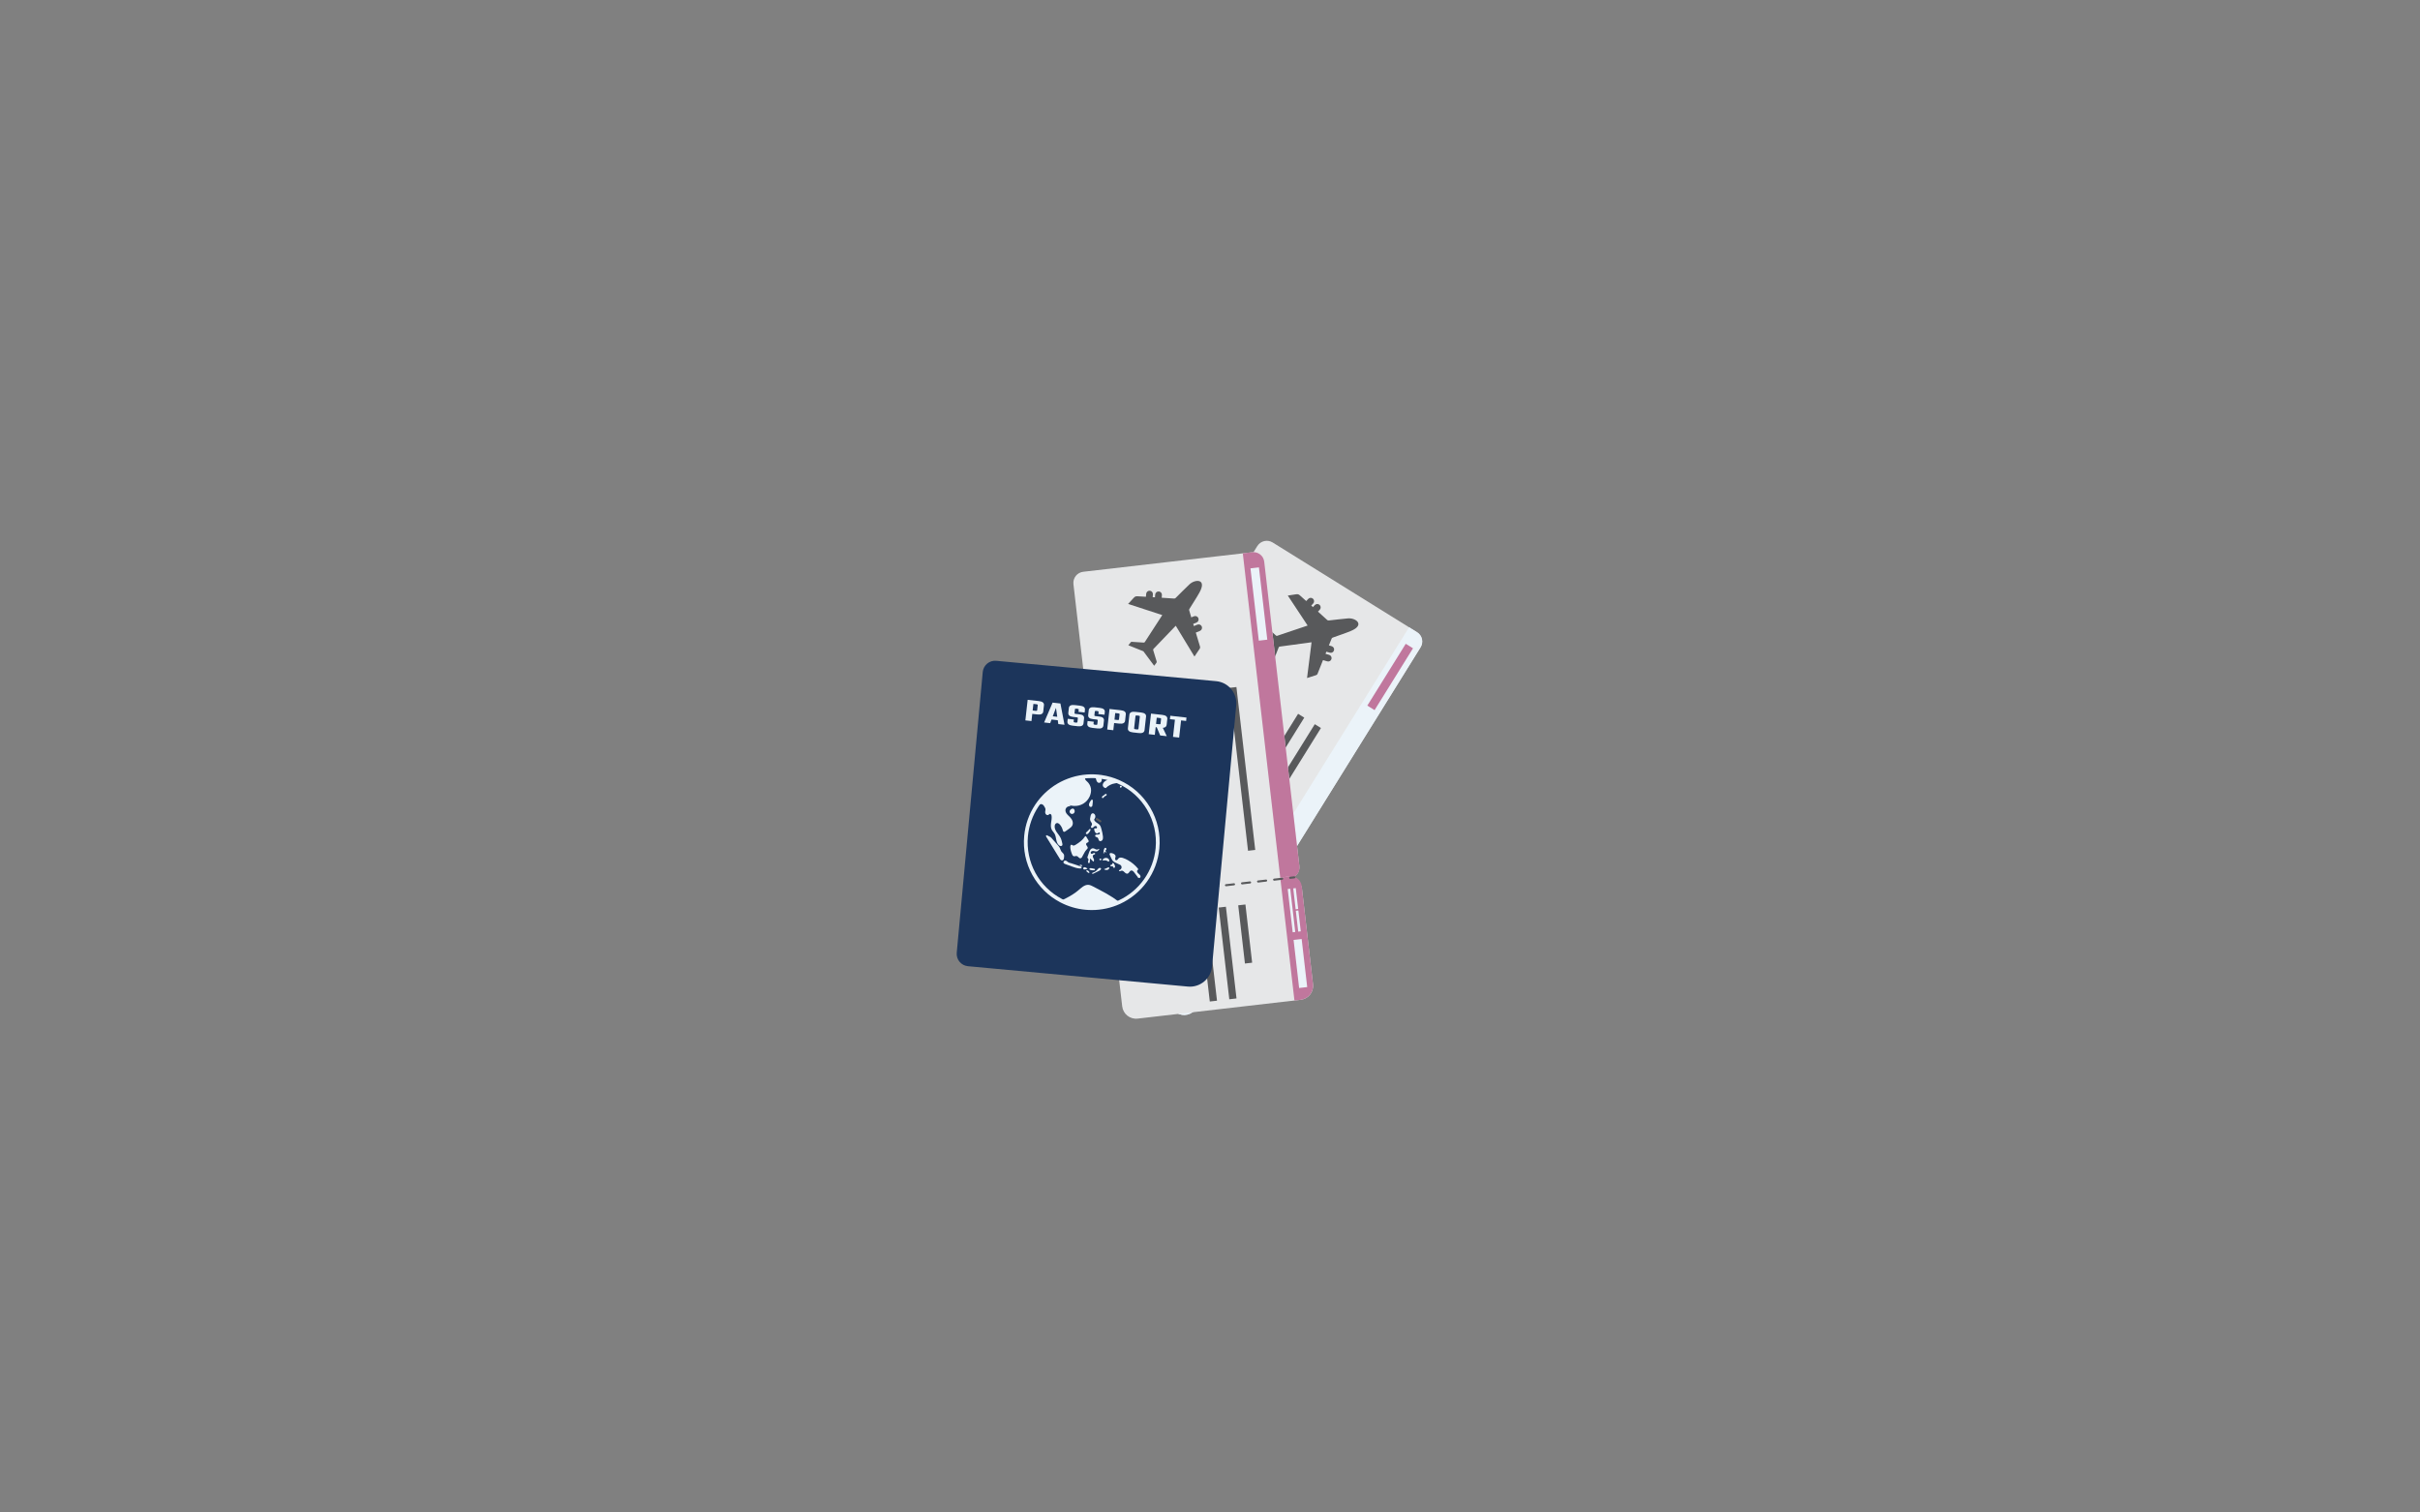 <svg xmlns="http://www.w3.org/2000/svg" xmlns:xlink="http://www.w3.org/1999/xlink" width="1280" zoomAndPan="magnify" viewBox="0 0 960 600" height="800" preserveAspectRatio="xMidYMid meet" version="1.0"><rect x="0" y="0" width="960" height="600" fill="#808080" stroke="none"/><defs><clipPath id="ef2c7b88db"><path d="M 434 214 L 564.535 214 L 564.535 363 L 434 363 Z M 434 214 " clip-rule="nonzero"/></clipPath><clipPath id="536c351056"><path d="M 490 248 L 564.535 248 L 564.535 363 L 490 363 Z M 490 248 " clip-rule="nonzero"/></clipPath><clipPath id="8adb8f84d4"><path d="M 440 347 L 521 347 L 521 404.41 L 440 404.41 Z M 440 347 " clip-rule="nonzero"/></clipPath><clipPath id="409ed7be98"><path d="M 379.285 262 L 491 262 L 491 392 L 379.285 392 Z M 379.285 262 " clip-rule="nonzero"/></clipPath></defs><g clip-path="url(#ef2c7b88db)"><path fill="#e6e7e8" d="M 493.312 361.355 L 436.109 325.793 C 434.035 324.504 433.398 321.777 434.688 319.699 L 498.766 216.621 C 500.055 214.547 502.785 213.91 504.859 215.199 L 562.062 250.762 C 564.137 252.051 564.773 254.777 563.484 256.855 L 499.406 359.93 C 498.113 362.008 495.387 362.645 493.312 361.355 " fill-opacity="1" fill-rule="nonzero"/></g><g clip-path="url(#536c351056)"><path fill="#ebf3f9" d="M 493.457 361.441 L 490.227 359.434 L 558.977 248.84 L 562.207 250.852 C 564.203 252.09 564.812 254.715 563.574 256.711 L 499.316 360.074 C 498.074 362.07 495.449 362.684 493.457 361.441 " fill-opacity="1" fill-rule="nonzero"/></g><path fill="#e6e7e8" d="M 466.84 401.824 L 411.531 367.441 C 408.934 365.828 408.137 362.41 409.75 359.812 L 429.832 327.516 C 431.445 324.918 434.859 324.121 437.457 325.734 L 492.77 360.117 C 495.367 361.734 496.164 365.148 494.547 367.746 L 474.469 400.047 C 472.852 402.645 469.438 403.441 466.84 401.824 " fill-opacity="1" fill-rule="nonzero"/><path fill="#ebf3f9" d="M 466.805 401.801 L 464.699 400.492 L 490.629 358.789 L 493.832 360.781 C 495.844 362.031 496.461 364.672 495.211 366.68 L 474.492 400.008 C 472.863 402.625 469.422 403.43 466.805 401.801 " fill-opacity="1" fill-rule="nonzero"/><path fill="#58595b" d="M 535.902 250.293 C 541.641 247.895 537.852 245.031 534.703 245.316 C 532.184 245.547 529.668 245.848 527.156 246.133 C 526.875 246.164 526.672 246.117 526.461 245.914 C 526.309 245.762 524.734 244.34 522.832 242.625 L 523.547 241.859 C 524.055 241.32 524.023 240.469 523.484 239.965 C 522.945 239.457 522.098 239.488 521.59 240.027 L 520.836 240.832 C 520.613 240.629 520.387 240.426 520.164 240.227 L 520.93 239.41 C 521.438 238.871 521.41 238.02 520.867 237.516 C 520.328 237.008 519.48 237.035 518.973 237.578 L 518.172 238.434 C 516.91 237.305 515.941 236.438 515.691 236.211 C 515.227 235.797 514.859 235.641 514.184 235.746 C 513.957 235.781 511.785 236.117 510.863 236.258 C 513.508 240.254 516.117 244.199 518.73 248.152 C 518.652 248.195 510.609 250.906 506.617 252.23 C 506.492 252.273 506.277 252.211 506.176 252.121 C 505 251.07 503.84 250.004 502.672 248.949 C 502.59 248.875 502.461 248.781 502.371 248.797 C 501.805 248.91 501.242 249.047 500.734 249.164 C 502.098 251.504 503.93 254.734 503.93 254.734 C 503.93 254.734 503.789 259.41 503.707 261.895 C 504.172 261.777 504.676 261.672 505.168 261.52 C 505.316 261.473 505.484 261.32 505.543 261.176 C 506.121 259.742 506.691 258.301 507.238 256.855 C 507.328 256.609 507.445 256.527 507.695 256.496 C 509.625 256.246 517.98 255.102 520.289 254.789 C 519.688 259.539 519.098 264.227 518.496 268.973 C 519.734 268.574 520.883 268.195 522.043 267.848 C 522.375 267.746 522.555 267.586 522.68 267.254 C 522.859 266.789 523.777 264.484 524.824 261.863 L 526.523 262.359 C 527.234 262.566 527.977 262.16 528.184 261.449 C 528.391 260.738 527.984 259.992 527.273 259.785 L 525.824 259.363 C 525.938 259.082 526.051 258.801 526.164 258.523 L 527.527 258.918 C 528.238 259.129 528.98 258.719 529.188 258.008 C 529.395 257.297 528.988 256.555 528.277 256.348 L 527.168 256.02 C 527.703 254.688 528.117 253.656 528.277 253.266 C 528.34 253.117 528.535 252.988 528.695 252.93 C 531.094 252.047 533.543 251.281 535.902 250.293 " fill-opacity="1" fill-rule="nonzero"/><path fill="#58595b" d="M 524.008 288.801 L 521.566 287.281 L 487.223 342.527 L 489.668 344.047 Z M 524.008 288.801 " fill-opacity="1" fill-rule="evenodd"/><path fill="#58595b" d="M 517.395 284.688 L 514.949 283.168 L 499.816 307.508 L 502.262 309.027 Z M 517.395 284.688 " fill-opacity="1" fill-rule="evenodd"/><path fill="#58595b" d="M 484.316 264.125 L 481.871 262.605 L 455.523 304.992 L 457.969 306.512 Z M 484.316 264.125 " fill-opacity="1" fill-rule="evenodd"/><path fill="#c0779d" d="M 560.527 257.184 L 557.652 255.395 L 542.41 279.914 L 545.285 281.703 Z M 560.527 257.184 " fill-opacity="1" fill-rule="evenodd"/><path fill="#58595b" d="M 441.938 329.594 C 441.863 329.594 441.785 329.574 441.719 329.531 L 438.996 327.84 C 438.805 327.719 438.746 327.465 438.867 327.273 C 438.984 327.078 439.238 327.02 439.434 327.141 L 442.152 328.832 C 442.348 328.953 442.406 329.207 442.285 329.398 C 442.207 329.523 442.074 329.594 441.938 329.594 M 447.379 332.977 C 447.305 332.977 447.23 332.957 447.164 332.914 L 444.441 331.223 C 444.246 331.102 444.188 330.848 444.309 330.656 C 444.43 330.461 444.684 330.402 444.875 330.523 L 447.598 332.215 C 447.789 332.336 447.852 332.59 447.73 332.781 C 447.652 332.906 447.516 332.977 447.379 332.977 M 452.824 336.359 C 452.75 336.359 452.672 336.34 452.605 336.297 L 449.883 334.605 C 449.691 334.484 449.633 334.234 449.75 334.039 C 449.871 333.848 450.125 333.785 450.32 333.906 L 453.039 335.598 C 453.234 335.719 453.293 335.973 453.172 336.164 C 453.094 336.293 452.961 336.359 452.824 336.359 M 458.266 339.742 C 458.191 339.742 458.117 339.723 458.051 339.684 L 455.328 337.988 C 455.133 337.871 455.074 337.617 455.195 337.422 C 455.316 337.23 455.57 337.172 455.762 337.289 L 458.484 338.984 C 458.676 339.102 458.734 339.355 458.617 339.551 C 458.539 339.676 458.402 339.742 458.266 339.742 M 463.711 343.129 C 463.637 343.129 463.559 343.109 463.492 343.066 L 460.77 341.375 C 460.578 341.254 460.52 341 460.637 340.809 C 460.758 340.613 461.012 340.555 461.207 340.676 L 463.926 342.367 C 464.121 342.488 464.18 342.742 464.059 342.934 C 463.98 343.059 463.848 343.129 463.711 343.129 M 469.152 346.512 C 469.078 346.512 469.004 346.492 468.934 346.449 L 466.215 344.758 C 466.02 344.637 465.961 344.383 466.082 344.191 C 466.203 343.996 466.457 343.938 466.648 344.059 L 469.371 345.75 C 469.562 345.871 469.621 346.125 469.504 346.316 C 469.426 346.441 469.289 346.512 469.152 346.512 M 474.594 349.895 C 474.52 349.895 474.445 349.875 474.379 349.832 L 471.656 348.141 C 471.465 348.02 471.406 347.766 471.523 347.574 C 471.645 347.383 471.898 347.32 472.09 347.441 L 474.812 349.133 C 475.008 349.254 475.066 349.508 474.945 349.699 C 474.867 349.828 474.734 349.895 474.594 349.895 M 480.039 353.277 C 479.965 353.277 479.891 353.258 479.82 353.219 L 477.102 351.523 C 476.906 351.406 476.848 351.152 476.969 350.957 C 477.09 350.766 477.34 350.707 477.535 350.824 L 480.258 352.52 C 480.449 352.637 480.508 352.891 480.391 353.086 C 480.312 353.211 480.176 353.277 480.039 353.277 M 485.48 356.664 C 485.406 356.664 485.332 356.645 485.266 356.602 L 482.543 354.91 C 482.352 354.789 482.293 354.535 482.41 354.344 C 482.531 354.148 482.785 354.09 482.977 354.211 L 485.699 355.902 C 485.895 356.023 485.953 356.277 485.832 356.469 C 485.754 356.594 485.621 356.664 485.48 356.664 M 490.926 360.047 C 490.852 360.047 490.777 360.027 490.707 359.984 L 487.988 358.293 C 487.793 358.172 487.734 357.918 487.855 357.727 C 487.973 357.531 488.227 357.473 488.422 357.594 L 491.145 359.285 C 491.336 359.406 491.395 359.66 491.273 359.852 C 491.195 359.977 491.062 360.047 490.926 360.047 " fill-opacity="1" fill-rule="nonzero"/><path fill="#58595b" d="M 495.047 362.609 C 494.973 362.609 494.895 362.586 494.828 362.547 L 493.43 361.676 C 493.238 361.555 493.176 361.301 493.297 361.109 C 493.418 360.918 493.672 360.855 493.863 360.977 L 495.262 361.848 C 495.457 361.965 495.516 362.219 495.395 362.414 C 495.316 362.539 495.184 362.609 495.047 362.609 " fill-opacity="1" fill-rule="nonzero"/><path fill="#c0779d" d="M 490.973 364.734 L 490.109 364.199 L 480.992 378.867 L 481.852 379.402 Z M 490.973 364.734 " fill-opacity="1" fill-rule="evenodd"/><path fill="#c0779d" d="M 492.848 365.902 L 491.984 365.363 L 487.582 372.449 L 488.445 372.984 Z M 492.848 365.902 " fill-opacity="1" fill-rule="evenodd"/><path fill="#c0779d" d="M 488.133 373.488 L 487.27 372.949 L 482.867 380.035 L 483.73 380.57 Z M 488.133 373.488 " fill-opacity="1" fill-rule="evenodd"/><path fill="#c0779d" d="M 482.113 383.172 L 479.375 381.469 L 469.242 397.766 L 471.98 399.469 Z M 482.113 383.172 " fill-opacity="1" fill-rule="evenodd"/><path fill="#58595b" d="M 473.16 358.57 L 470.715 357.051 L 458.441 376.793 L 460.887 378.312 Z M 473.16 358.57 " fill-opacity="1" fill-rule="evenodd"/><path fill="#58595b" d="M 466.543 354.457 L 464.098 352.938 L 444.766 384.039 L 447.211 385.559 Z M 466.543 354.457 " fill-opacity="1" fill-rule="evenodd"/><path fill="#58595b" d="M 459.93 350.348 L 457.484 348.824 L 438.152 379.926 L 440.598 381.445 Z M 459.93 350.348 " fill-opacity="1" fill-rule="evenodd"/><path fill="#e6e7e8" d="M 511.562 348.453 L 444.652 356.18 C 442.227 356.461 440.031 354.723 439.75 352.293 L 425.828 231.723 C 425.547 229.297 427.285 227.102 429.715 226.82 L 496.621 219.094 C 499.051 218.812 501.246 220.555 501.527 222.98 L 515.449 343.551 C 515.73 345.98 513.988 348.176 511.562 348.453 " fill-opacity="1" fill-rule="nonzero"/><path fill="#c0779d" d="M 511.73 348.434 L 507.949 348.871 L 493.012 219.512 L 496.789 219.074 C 499.125 218.805 501.238 220.477 501.508 222.812 L 515.469 343.719 C 515.738 346.055 514.066 348.164 511.73 348.434 " fill-opacity="1" fill-rule="nonzero"/><g clip-path="url(#8adb8f84d4)"><path fill="#e6e7e8" d="M 516.004 396.609 L 451.305 404.082 C 448.266 404.43 445.52 402.254 445.168 399.215 L 440.805 361.434 C 440.453 358.395 442.633 355.648 445.672 355.297 L 510.367 347.824 C 513.406 347.473 516.156 349.652 516.504 352.691 L 520.867 390.473 C 521.219 393.512 519.039 396.258 516.004 396.609 " fill-opacity="1" fill-rule="nonzero"/></g><path fill="#c0779d" d="M 515.957 396.613 L 513.496 396.898 L 507.863 348.113 L 511.613 347.68 C 513.965 347.41 516.09 349.094 516.363 351.445 L 520.863 390.43 C 521.219 393.492 519.02 396.262 515.957 396.613 " fill-opacity="1" fill-rule="nonzero"/><path fill="#58595b" d="M 475.848 234.996 C 478.848 229.547 474.098 229.664 471.812 231.844 C 469.98 233.59 468.199 235.391 466.41 237.176 C 466.207 237.375 466.02 237.469 465.73 237.438 C 465.516 237.414 463.398 237.277 460.84 237.121 L 460.926 236.074 C 460.988 235.336 460.438 234.691 459.699 234.629 C 458.961 234.57 458.312 235.121 458.254 235.855 L 458.164 236.957 C 457.863 236.938 457.562 236.918 457.262 236.898 L 457.355 235.785 C 457.414 235.047 456.863 234.398 456.125 234.34 C 455.391 234.277 454.742 234.828 454.684 235.566 L 454.586 236.738 C 452.898 236.637 451.598 236.559 451.262 236.539 C 450.641 236.504 450.254 236.605 449.793 237.109 C 449.637 237.277 448.145 238.891 447.512 239.574 C 452.066 241.062 456.562 242.531 461.07 244 C 461.035 244.082 456.422 251.207 454.121 254.727 C 454.047 254.836 453.84 254.922 453.703 254.914 C 452.133 254.824 450.559 254.711 448.988 254.609 C 448.879 254.602 448.719 254.609 448.66 254.676 C 448.285 255.117 447.93 255.574 447.605 255.98 C 450.129 256.965 453.57 258.359 453.57 258.359 C 453.57 258.359 456.367 262.105 457.852 264.105 C 458.141 263.723 458.473 263.324 458.762 262.898 C 458.848 262.77 458.883 262.547 458.84 262.398 C 458.402 260.914 457.949 259.434 457.48 257.961 C 457.402 257.711 457.441 257.574 457.613 257.395 C 458.969 256 464.805 249.906 466.418 248.227 C 468.902 252.32 471.352 256.359 473.832 260.449 C 474.555 259.367 475.219 258.355 475.91 257.359 C 476.109 257.078 476.148 256.836 476.043 256.5 C 475.891 256.027 475.176 253.648 474.367 250.949 L 476.004 250.281 C 476.691 250 477.02 249.219 476.742 248.531 C 476.461 247.848 475.68 247.516 474.992 247.797 L 473.598 248.367 C 473.508 248.074 473.422 247.785 473.336 247.496 L 474.652 246.961 C 475.34 246.68 475.668 245.898 475.387 245.215 C 475.109 244.527 474.324 244.199 473.641 244.477 L 472.566 244.914 C 472.16 243.535 471.844 242.473 471.727 242.062 C 471.68 241.914 471.754 241.691 471.844 241.543 C 473.172 239.359 474.613 237.238 475.848 234.996 " fill-opacity="1" fill-rule="nonzero"/><path fill="#58595b" d="M 490.48 272.547 L 487.621 272.875 L 495.086 337.496 L 497.945 337.168 Z M 490.48 272.547 " fill-opacity="1" fill-rule="evenodd"/><path fill="#58595b" d="M 482.742 273.441 L 479.883 273.77 L 483.172 302.242 L 486.031 301.91 Z M 482.742 273.441 " fill-opacity="1" fill-rule="evenodd"/><path fill="#58595b" d="M 467.27 275.227 L 464.41 275.559 L 469.145 316.578 L 472.004 316.25 Z M 467.27 275.227 " fill-opacity="1" fill-rule="evenodd"/><path fill="#58595b" d="M 459.527 276.121 L 456.668 276.453 L 464.133 341.074 L 466.992 340.742 Z M 459.527 276.121 " fill-opacity="1" fill-rule="evenodd"/><path fill="#58595b" d="M 451.789 277.016 L 448.93 277.344 L 456.395 341.965 L 459.254 341.637 Z M 451.789 277.016 " fill-opacity="1" fill-rule="evenodd"/><path fill="#58595b" d="M 444.055 277.91 L 441.191 278.238 L 446.918 327.816 L 449.777 327.488 Z M 444.055 277.91 " fill-opacity="1" fill-rule="evenodd"/><path fill="#ebf3f9" d="M 499.414 225.078 L 496.051 225.465 L 499.363 254.148 L 502.727 253.758 Z M 499.414 225.078 " fill-opacity="1" fill-rule="evenodd"/><path fill="#58595b" d="M 505.441 349.371 C 505.234 349.371 505.055 349.215 505.031 349.008 C 505.008 348.781 505.168 348.578 505.395 348.551 L 508.578 348.184 C 508.805 348.156 509.008 348.32 509.035 348.543 C 509.059 348.77 508.898 348.977 508.672 349 L 505.488 349.367 C 505.473 349.371 505.457 349.371 505.441 349.371 M 499.074 350.105 C 498.867 350.105 498.688 349.953 498.664 349.742 C 498.641 349.516 498.801 349.312 499.027 349.285 L 502.211 348.918 C 502.438 348.891 502.641 349.055 502.668 349.281 C 502.691 349.504 502.531 349.711 502.305 349.734 L 499.121 350.105 C 499.105 350.105 499.09 350.105 499.074 350.105 M 492.707 350.844 C 492.5 350.844 492.324 350.688 492.297 350.477 C 492.273 350.25 492.434 350.047 492.66 350.02 L 495.844 349.652 C 496.07 349.629 496.273 349.789 496.301 350.016 C 496.324 350.242 496.164 350.445 495.938 350.473 L 492.754 350.84 C 492.738 350.84 492.723 350.844 492.707 350.844 M 486.34 351.578 C 486.133 351.578 485.957 351.422 485.93 351.211 C 485.906 350.988 486.066 350.781 486.293 350.758 L 489.477 350.391 C 489.703 350.363 489.906 350.523 489.934 350.75 C 489.957 350.977 489.797 351.18 489.57 351.207 L 486.387 351.574 C 486.371 351.578 486.355 351.578 486.34 351.578 M 479.973 352.312 C 479.766 352.312 479.59 352.156 479.566 351.949 C 479.539 351.723 479.699 351.52 479.926 351.492 L 483.109 351.125 C 483.336 351.098 483.539 351.262 483.566 351.484 C 483.594 351.711 483.43 351.914 483.203 351.941 L 480.02 352.309 C 480.004 352.312 479.988 352.312 479.973 352.312 M 473.605 353.047 C 473.398 353.047 473.223 352.895 473.199 352.684 C 473.172 352.457 473.332 352.254 473.559 352.227 L 476.742 351.859 C 476.969 351.832 477.172 351.996 477.199 352.223 C 477.227 352.445 477.062 352.652 476.836 352.676 L 473.652 353.043 C 473.637 353.047 473.621 353.047 473.605 353.047 M 467.238 353.781 C 467.031 353.781 466.855 353.629 466.832 353.418 C 466.805 353.191 466.965 352.988 467.191 352.961 L 470.375 352.594 C 470.602 352.566 470.805 352.73 470.832 352.957 C 470.859 353.184 470.695 353.387 470.469 353.414 L 467.285 353.781 C 467.27 353.781 467.254 353.781 467.238 353.781 M 460.871 354.52 C 460.664 354.52 460.488 354.363 460.465 354.152 C 460.438 353.93 460.598 353.723 460.824 353.699 L 464.008 353.328 C 464.234 353.305 464.438 353.465 464.465 353.691 C 464.492 353.918 464.328 354.121 464.102 354.148 L 460.918 354.516 C 460.902 354.516 460.887 354.52 460.871 354.52 M 454.504 355.254 C 454.301 355.254 454.121 355.098 454.098 354.891 C 454.07 354.664 454.234 354.457 454.457 354.434 L 457.641 354.066 C 457.867 354.039 458.07 354.199 458.098 354.426 C 458.125 354.652 457.961 354.855 457.738 354.883 L 454.555 355.25 C 454.535 355.254 454.52 355.254 454.504 355.254 M 448.137 355.988 C 447.934 355.988 447.754 355.832 447.73 355.625 C 447.703 355.398 447.867 355.195 448.09 355.168 L 451.273 354.801 C 451.5 354.773 451.707 354.938 451.73 355.16 C 451.758 355.387 451.594 355.594 451.371 355.617 L 448.188 355.984 C 448.172 355.988 448.152 355.988 448.137 355.988 " fill-opacity="1" fill-rule="nonzero"/><path fill="#58595b" d="M 511.809 348.637 C 511.602 348.637 511.422 348.48 511.398 348.273 C 511.371 348.047 511.535 347.844 511.762 347.816 L 513.395 347.629 C 513.621 347.602 513.828 347.762 513.852 347.988 C 513.879 348.215 513.715 348.418 513.492 348.445 L 511.855 348.633 C 511.84 348.637 511.824 348.637 511.809 348.637 " fill-opacity="1" fill-rule="nonzero"/><path fill="#ebf3f9" d="M 511.832 352.559 L 510.824 352.672 L 512.805 369.832 L 513.816 369.715 Z M 511.832 352.559 " fill-opacity="1" fill-rule="evenodd"/><path fill="#ebf3f9" d="M 514.027 352.305 L 513.02 352.422 L 513.977 360.707 L 514.984 360.59 Z M 514.027 352.305 " fill-opacity="1" fill-rule="evenodd"/><path fill="#ebf3f9" d="M 515.051 361.176 L 514.043 361.293 L 515 369.578 L 516.008 369.461 Z M 515.051 361.176 " fill-opacity="1" fill-rule="evenodd"/><path fill="#ebf3f9" d="M 516.359 372.504 L 513.156 372.875 L 515.359 391.938 L 518.562 391.57 Z M 516.359 372.504 " fill-opacity="1" fill-rule="evenodd"/><path fill="#58595b" d="M 494.051 358.809 L 491.191 359.137 L 493.859 382.23 L 496.719 381.898 Z M 494.051 358.809 " fill-opacity="1" fill-rule="evenodd"/><path fill="#58595b" d="M 486.312 359.703 L 483.453 360.031 L 487.656 396.406 L 490.516 396.078 Z M 486.312 359.703 " fill-opacity="1" fill-rule="evenodd"/><path fill="#58595b" d="M 478.574 360.594 L 475.715 360.926 L 479.918 397.301 L 482.777 396.973 Z M 478.574 360.594 " fill-opacity="1" fill-rule="evenodd"/><path fill="#58595b" d="M 470.836 361.488 L 467.977 361.82 L 471.199 389.727 L 474.059 389.398 Z M 470.836 361.488 " fill-opacity="1" fill-rule="evenodd"/><g clip-path="url(#409ed7be98)"><path fill="#1c355b" d="M 471.223 391.371 L 383.984 383.293 C 381.273 383.039 379.281 380.641 379.535 377.934 L 389.848 266.59 C 390.098 263.879 392.496 261.887 395.203 262.141 L 482.441 270.219 C 487.289 270.668 490.855 274.961 490.406 279.809 L 480.809 383.41 C 480.363 388.254 476.07 391.82 471.223 391.371 " fill-opacity="1" fill-rule="nonzero"/></g><path fill="#ebf3f9" d="M 407.668 277.617 L 412.137 278.117 C 413.57 278.277 414.234 278.828 414.129 279.77 L 413.855 282.242 C 413.746 283.191 412.977 283.586 411.543 283.426 L 409.496 283.199 L 409.18 286.047 L 406.758 285.777 Z M 411.441 281.727 L 411.66 279.75 C 411.688 279.539 411.551 279.414 411.254 279.383 L 409.941 279.234 L 409.648 281.852 L 410.961 282 C 411.258 282.031 411.418 281.941 411.441 281.727 Z M 411.441 281.727 " fill-opacity="1" fill-rule="nonzero"/><path fill="#ebf3f9" d="M 419.824 287.234 L 419.613 285.719 L 417.141 285.441 L 416.602 286.875 L 414.195 286.605 L 417.562 278.723 L 420.668 279.07 L 422.281 287.512 Z M 417.633 284.148 L 419.406 284.344 L 418.902 280.793 Z M 417.633 284.148 " fill-opacity="1" fill-rule="nonzero"/><path fill="#ebf3f9" d="M 427.414 286.395 L 427.582 284.922 C 427.594 284.809 427.566 284.727 427.504 284.672 C 427.441 284.617 427.324 284.582 427.152 284.562 L 425.652 284.395 C 424.312 284.242 423.691 283.691 423.801 282.73 L 424.008 280.871 C 424.113 279.93 424.883 279.539 426.316 279.699 L 428.395 279.934 C 429.828 280.094 430.496 280.645 430.391 281.586 L 430.27 282.648 L 427.828 282.379 L 427.922 281.57 C 427.945 281.355 427.801 281.23 427.496 281.195 L 426.914 281.133 C 426.609 281.098 426.441 281.188 426.418 281.402 L 426.258 282.84 C 426.246 282.949 426.27 283.031 426.336 283.086 C 426.398 283.141 426.516 283.18 426.684 283.195 L 428.152 283.359 C 428.879 283.441 429.391 283.617 429.684 283.891 C 429.973 284.16 430.094 284.527 430.043 284.988 L 429.828 286.91 C 429.723 287.859 428.953 288.254 427.52 288.098 L 425.457 287.863 C 424.012 287.703 423.34 287.148 423.445 286.199 L 423.566 285.148 L 426.004 285.422 L 425.914 286.227 C 425.891 286.441 426.031 286.566 426.34 286.602 L 426.918 286.664 C 427.227 286.699 427.391 286.609 427.414 286.395 Z M 427.414 286.395 " fill-opacity="1" fill-rule="nonzero"/><path fill="#ebf3f9" d="M 435.297 287.277 L 435.461 285.801 C 435.477 285.691 435.449 285.605 435.387 285.555 C 435.324 285.496 435.207 285.461 435.035 285.441 L 433.535 285.273 C 432.191 285.125 431.574 284.57 431.684 283.613 L 431.891 281.754 C 431.996 280.812 432.766 280.422 434.195 280.582 L 436.277 280.812 C 437.711 280.973 438.375 281.523 438.27 282.465 L 438.152 283.531 L 435.711 283.258 L 435.801 282.449 C 435.828 282.234 435.684 282.113 435.379 282.078 L 434.797 282.012 C 434.492 281.977 434.324 282.066 434.301 282.281 L 434.141 283.719 C 434.129 283.828 434.152 283.914 434.215 283.969 C 434.281 284.023 434.395 284.059 434.566 284.078 L 436.035 284.242 C 436.762 284.324 437.27 284.5 437.562 284.77 C 437.855 285.043 437.977 285.406 437.926 285.867 L 437.711 287.793 C 437.605 288.742 436.836 289.137 435.402 288.977 L 433.336 288.746 C 431.891 288.586 431.223 288.027 431.328 287.078 L 431.445 286.027 L 433.887 286.301 L 433.797 287.109 C 433.773 287.32 433.914 287.445 434.223 287.48 L 434.801 287.547 C 435.109 287.578 435.273 287.488 435.297 287.277 Z M 435.297 287.277 " fill-opacity="1" fill-rule="nonzero"/><path fill="#ebf3f9" d="M 440.133 281.246 L 444.605 281.746 C 446.039 281.906 446.699 282.457 446.598 283.395 L 446.32 285.871 C 446.215 286.82 445.445 287.215 444.012 287.055 L 441.965 286.828 L 441.645 289.676 L 439.223 289.402 Z M 443.906 285.355 L 444.129 283.379 C 444.152 283.168 444.016 283.043 443.719 283.008 L 442.406 282.863 L 442.113 285.48 L 443.426 285.625 C 443.723 285.66 443.883 285.57 443.906 285.355 Z M 443.906 285.355 " fill-opacity="1" fill-rule="nonzero"/><path fill="#ebf3f9" d="M 450.355 282.387 L 452.641 282.641 C 454.074 282.801 454.738 283.352 454.633 284.293 L 454.035 289.617 C 453.93 290.566 453.16 290.961 451.727 290.801 L 449.441 290.547 C 447.996 290.383 447.328 289.828 447.434 288.879 L 448.027 283.555 C 448.133 282.617 448.91 282.227 450.355 282.387 Z M 451.625 289.102 L 452.164 284.277 C 452.188 284.062 452.051 283.941 451.754 283.906 L 450.938 283.816 C 450.629 283.781 450.465 283.871 450.441 284.086 L 449.902 288.906 C 449.875 289.121 450.02 289.246 450.324 289.281 L 451.145 289.371 C 451.441 289.406 451.602 289.312 451.625 289.102 Z M 451.625 289.102 " fill-opacity="1" fill-rule="nonzero"/><path fill="#ebf3f9" d="M 458.449 288.461 L 458.109 291.516 L 455.688 291.242 L 456.598 283.086 L 461.066 283.586 C 462.5 283.746 463.164 284.293 463.059 285.234 L 462.805 287.52 C 462.719 288.27 462.215 288.672 461.289 288.727 L 462.852 292.043 L 460.242 291.754 L 458.875 288.508 Z M 458.871 284.703 L 458.594 287.164 L 459.906 287.312 C 460.066 287.328 460.184 287.32 460.258 287.281 C 460.332 287.238 460.375 287.164 460.387 287.055 L 460.59 285.219 C 460.613 285.004 460.48 284.883 460.184 284.848 Z M 458.871 284.703 " fill-opacity="1" fill-rule="nonzero"/><path fill="#ebf3f9" d="M 470.672 284.656 L 470.523 286.004 L 468.527 285.781 L 467.766 292.594 L 465.324 292.32 L 466.086 285.508 L 464.105 285.289 L 464.258 283.941 Z M 470.672 284.656 " fill-opacity="1" fill-rule="nonzero"/><path fill="#58595b" d="M 436.492 326.207 C 436.418 326.207 436.344 326.188 436.277 326.145 L 434.879 325.277 C 434.684 325.156 434.625 324.902 434.746 324.711 C 434.863 324.516 435.117 324.457 435.312 324.578 L 436.711 325.445 C 436.902 325.566 436.965 325.82 436.844 326.016 C 436.766 326.141 436.629 326.207 436.492 326.207 " fill-opacity="1" fill-rule="nonzero"/><path fill="#ebf3f9" d="M 433.074 308.648 C 432.473 308.648 431.867 308.672 431.27 308.715 C 423.492 309.266 416.254 313.484 411.914 320 C 409.59 323.488 408.156 327.547 407.77 331.746 C 406.816 342.051 412.117 351.816 421.281 356.629 C 424.227 358.176 427.414 359.113 430.754 359.426 C 435.215 359.836 439.711 359.066 443.754 357.199 C 451.973 353.402 457.598 345.445 458.434 336.438 L 459.172 336.508 L 458.434 336.438 C 459.438 325.574 453.434 315.305 443.48 310.859 L 443.434 310.836 C 442.41 310.383 441.352 309.996 440.285 309.684 C 439.133 309.344 437.941 309.086 436.742 308.914 C 436.312 308.852 435.875 308.801 435.449 308.762 C 435.004 308.719 434.551 308.688 434.105 308.672 C 433.762 308.656 433.418 308.648 433.074 308.648 M 433.109 361.016 C 432.277 361.016 431.449 360.977 430.617 360.898 C 427.082 360.574 423.711 359.578 420.59 357.941 C 415.926 355.488 412.105 351.75 409.543 347.125 C 406.914 342.391 405.793 337.023 406.293 331.609 C 406.703 327.168 408.223 322.871 410.68 319.18 C 412.926 315.812 415.957 312.941 419.453 310.883 C 423.012 308.789 427.059 307.527 431.164 307.234 C 432.156 307.164 433.168 307.148 434.164 307.191 C 434.637 307.207 435.113 307.242 435.586 307.285 C 436.039 307.328 436.5 307.379 436.953 307.445 C 438.223 307.629 439.484 307.902 440.703 308.262 C 441.793 308.578 442.879 308.977 443.926 309.434 L 443.93 309.434 L 444.035 309.48 C 449.137 311.746 453.355 315.492 456.23 320.309 C 459.168 325.23 460.438 330.855 459.91 336.574 C 459.465 341.359 457.754 345.941 454.957 349.816 C 452.246 353.582 448.586 356.598 444.375 358.547 C 440.848 360.176 436.996 361.016 433.109 361.016 " fill-opacity="1" fill-rule="nonzero"/><path fill="#ebf3f9" d="M 434.176 322.949 C 433.965 322.727 433.648 322.57 433.352 322.648 C 432.91 322.758 432.73 323.273 432.621 323.711 C 432.453 324.371 432.293 325.094 432.586 325.707 C 432.809 326.172 433.285 326.586 433.184 327.09 C 433.137 327.312 432.984 327.492 432.879 327.691 C 432.773 327.891 432.727 328.16 432.879 328.328 C 433.051 328.516 433.367 328.457 433.57 328.309 C 433.777 328.16 433.926 327.945 434.137 327.805 C 434.324 327.68 434.562 327.625 434.777 327.688 C 434.992 327.75 435.172 327.941 435.188 328.164 C 435.203 328.387 435.031 328.617 434.809 328.637 C 434.621 328.652 434.422 328.531 434.246 328.605 C 434.008 328.707 434.035 329.051 434.102 329.301 C 434.203 329.664 434.309 330.043 434.566 330.32 C 434.824 330.598 435.277 330.727 435.582 330.504 C 435.719 330.406 435.828 330.238 436 330.223 C 436.246 330.199 436.387 330.551 436.262 330.762 C 436.133 330.973 435.859 331.047 435.613 331.055 C 435.363 331.062 435.113 331.023 434.871 331.086 C 434.633 331.148 434.402 331.359 434.43 331.605 C 434.457 331.816 434.66 331.965 434.859 332.043 C 435.059 332.125 435.277 332.172 435.438 332.316 C 435.773 332.617 435.711 333.195 436.035 333.508 C 436.383 333.848 437.016 333.668 437.293 333.266 C 437.566 332.867 437.574 332.344 437.535 331.859 C 437.449 330.871 437.199 329.91 436.949 328.953 C 436.797 328.363 436.633 327.75 436.246 327.281 C 435.883 326.848 435.367 326.578 434.906 326.246 C 434.629 326.043 434.363 325.805 434.188 325.508 C 433.941 325.102 434.047 325.031 434.281 324.699 C 434.641 324.188 434.609 323.406 434.176 322.949 " fill-opacity="1" fill-rule="nonzero"/><path fill="#ebf3f9" d="M 431.273 329.883 C 431.129 329.988 430.977 330.082 430.867 330.223 C 430.758 330.363 430.707 330.566 430.789 330.719 C 430.887 330.898 431.133 330.953 431.324 330.891 C 431.516 330.828 431.668 330.676 431.801 330.527 C 432.059 330.234 432.289 329.918 432.48 329.578 C 432.648 329.285 432.664 328.582 432.184 328.93 C 431.844 329.18 431.629 329.621 431.273 329.883 " fill-opacity="1" fill-rule="nonzero"/><path fill="#ebf3f9" d="M 430.328 331.926 C 430.398 331.824 430.488 331.715 430.609 331.707 C 430.762 331.699 430.871 331.848 430.949 331.977 C 431.191 332.379 431.434 332.777 431.676 333.176 C 431.801 333.387 431.93 333.629 431.852 333.859 C 431.715 334.246 431.109 334.25 430.91 334.609 C 430.746 334.898 430.922 335.254 431.117 335.52 C 431.312 335.781 431.543 336.078 431.488 336.402 C 431.438 336.68 431.195 336.875 430.996 337.074 C 430.68 337.391 430.453 337.781 430.227 338.164 C 429.957 338.621 429.688 339.082 429.465 339.566 C 429.367 339.773 429.281 339.984 429.141 340.164 C 429 340.34 428.793 340.484 428.566 340.488 C 427.992 340.504 427.707 339.715 427.145 339.59 C 426.758 339.504 426.355 339.762 425.973 339.672 C 425.543 339.566 425.336 339.098 425.188 338.684 C 425.004 338.172 424.82 337.66 424.707 337.129 C 424.617 336.699 424.574 336.266 424.578 335.828 C 424.582 335.523 424.688 335.137 424.988 335.105 C 425.223 335.082 425.406 335.301 425.625 335.387 C 425.961 335.523 426.332 335.344 426.645 335.156 C 427.41 334.699 428.145 334.18 428.832 333.609 C 429.445 333.105 429.859 332.57 430.328 331.926 " fill-opacity="1" fill-rule="nonzero"/><path fill="#ebf3f9" d="M 415.43 331.41 C 415.332 331.363 415.223 331.312 415.117 331.344 C 414.992 331.383 414.926 331.531 414.938 331.664 C 414.949 331.797 415.02 331.914 415.09 332.027 C 416.051 333.586 417.012 335.145 417.973 336.707 C 418.445 337.473 418.914 338.238 419.387 339 L 420.352 340.562 C 420.477 340.766 420.602 340.973 420.785 341.129 C 420.969 341.281 421.215 341.379 421.445 341.32 C 421.668 341.27 421.84 341.082 421.934 340.879 C 422.027 340.672 422.059 340.441 422.086 340.215 C 422.145 339.762 422.195 339.281 421.988 338.875 C 421.793 338.492 421.406 338.246 421.141 337.906 C 420.781 337.449 420.668 336.852 420.402 336.336 C 420.176 335.887 419.84 335.504 419.504 335.125 C 418.867 334.406 418.227 333.684 417.586 332.961 C 417.312 332.652 417.051 332.27 416.707 332.051 C 416.309 331.805 415.848 331.621 415.43 331.41 " fill-opacity="1" fill-rule="nonzero"/><path fill="#ebf3f9" d="M 422.324 341.445 C 422.008 341.559 421.777 341.922 421.887 342.238 C 421.988 342.535 422.32 342.676 422.613 342.785 C 423.5 343.109 424.387 343.434 425.273 343.758 C 426.293 344.129 427.34 344.508 428.43 344.52 C 428.578 344.523 428.734 344.516 428.867 344.449 C 429 344.383 429.105 344.242 429.09 344.094 C 429.066 343.891 428.84 343.781 428.645 343.711 C 427.383 343.266 426.125 342.805 424.844 342.426 C 424.484 342.316 424.094 342.281 423.777 342.059 C 423.332 341.746 422.949 341.227 422.324 341.445 " fill-opacity="1" fill-rule="nonzero"/><path fill="#ebf3f9" d="M 434.387 336.781 C 434.125 336.656 433.855 336.52 433.566 336.516 C 433.156 336.504 432.777 336.758 432.527 337.086 C 432.281 337.414 432.145 337.809 432.008 338.195 C 431.816 338.754 431.621 339.316 431.426 339.875 C 431.383 339.996 431.344 340.125 431.375 340.246 C 431.426 340.441 431.637 340.543 431.738 340.719 C 431.852 340.914 431.801 341.164 431.73 341.383 C 431.656 341.598 431.562 341.824 431.605 342.051 C 431.645 342.273 431.891 342.477 432.098 342.379 C 432.27 342.297 432.305 342.074 432.32 341.883 C 432.359 341.426 432.395 340.969 432.434 340.512 C 432.855 340.945 433.281 341.375 433.707 341.809 C 433.996 341.645 434.043 341.234 433.949 340.918 C 433.855 340.602 433.652 340.32 433.555 340.004 C 433.457 339.688 433.496 339.281 433.781 339.109 C 433.898 339.035 434.039 339.016 434.168 338.969 C 434.297 338.918 434.426 338.828 434.445 338.691 C 434.469 338.5 434.258 338.348 434.062 338.355 C 433.871 338.363 433.703 338.477 433.535 338.574 C 433.367 338.672 433.176 338.758 432.988 338.707 C 432.711 338.633 432.594 338.266 432.715 338.004 C 432.84 337.746 433.133 337.602 433.418 337.578 C 433.703 337.551 433.988 337.621 434.266 337.684 C 434.547 337.746 434.836 337.801 435.117 337.746 C 435.316 337.707 436.348 336.969 435.98 336.742 C 435.895 336.688 435.465 337 435.355 337.02 C 435.016 337.09 434.68 336.93 434.387 336.781 " fill-opacity="1" fill-rule="nonzero"/><path fill="#ebf3f9" d="M 451.262 347.836 C 450.816 347.219 450.352 346.609 449.875 346.012 C 449.582 345.648 449.184 345.246 448.723 345.336 C 448.094 345.461 447.918 346.395 447.297 346.562 C 446.836 346.684 446.402 346.324 446.066 345.992 C 445.727 345.656 445.297 345.293 444.836 345.414 C 444.648 345.461 444.484 345.59 444.293 345.625 C 444.102 345.656 443.855 345.52 443.895 345.328 C 443.926 345.172 444.113 345.113 444.258 345.051 C 444.664 344.875 444.941 344.438 444.926 343.996 C 444.91 343.555 444.598 343.137 444.18 342.992 C 443.707 342.832 443.254 342.516 442.789 342.336 C 442.23 342.125 441.609 341.758 441.27 341.266 C 441.086 340.996 440.949 340.695 440.812 340.395 C 440.637 340.008 440.457 339.621 440.281 339.234 C 440.195 339.043 440.105 338.816 440.199 338.625 C 440.34 338.328 440.773 338.363 441.094 338.453 C 441.426 338.547 441.762 338.652 442.043 338.852 C 442.324 339.051 442.547 339.367 442.551 339.711 C 442.559 339.988 442.43 340.246 442.379 340.516 C 442.328 340.785 442.387 341.121 442.637 341.234 C 442.867 341.336 443.137 341.199 443.309 341.02 C 443.48 340.836 443.602 340.602 443.793 340.441 C 444.234 340.066 444.902 340.168 445.453 340.344 C 446.18 340.574 446.871 340.902 447.531 341.281 C 448.973 342.109 450.27 343.195 451.336 344.469 C 451.457 344.613 451.582 344.82 451.48 344.977 C 451.434 345.047 451.355 345.086 451.293 345.137 C 451.059 345.328 451.035 345.688 451.152 345.965 C 451.273 346.238 451.504 346.449 451.73 346.645 C 451.957 346.84 452.195 347.039 452.332 347.305 C 452.434 347.504 452.473 347.742 452.398 347.953 C 452.324 348.164 452.113 348.332 451.891 348.32 C 451.668 348.309 451.219 348.055 451.262 347.836 " fill-opacity="1" fill-rule="nonzero"/><path fill="#ebf3f9" d="M 437.84 337.395 C 437.797 337.684 437.754 337.977 437.711 338.27 C 437.695 338.375 437.699 338.512 437.797 338.555 C 437.887 338.594 437.992 338.504 438.02 338.406 C 438.043 338.309 438.023 338.207 438.035 338.105 C 438.043 338.008 438.102 337.895 438.203 337.887 C 438.301 337.875 438.379 337.965 438.441 338.043 C 438.504 338.125 438.594 338.211 438.691 338.18 C 438.781 338.152 438.812 338.039 438.789 337.949 C 438.766 337.863 438.699 337.793 438.641 337.719 C 438.582 337.648 438.527 337.566 438.531 337.473 C 438.539 337.238 438.855 337.141 438.914 336.918 C 438.973 336.715 438.879 336.473 438.684 336.375 C 438.105 336.082 437.898 337.02 437.84 337.395 " fill-opacity="1" fill-rule="nonzero"/><path fill="#ebf3f9" d="M 430.289 344.02 C 430.477 344.031 430.648 344.125 430.816 344.215 C 430.961 344.293 431.105 344.375 431.25 344.453 C 431.289 344.473 431.332 344.496 431.352 344.539 C 431.375 344.594 431.344 344.664 431.297 344.699 C 431.246 344.738 431.184 344.75 431.125 344.762 C 430.957 344.801 430.789 344.836 430.625 344.871 C 430.449 344.906 430.273 344.945 430.102 344.918 C 429.414 344.82 429.684 343.973 430.289 344.02 " fill-opacity="1" fill-rule="nonzero"/><path fill="#ebf3f9" d="M 429.18 343.215 C 429.266 343.258 429.363 343.336 429.34 343.434 C 429.316 343.539 429.176 343.562 429.066 343.559 C 428.863 343.555 428.223 343.543 428.348 343.195 C 428.461 342.879 428.996 343.117 429.18 343.215 " fill-opacity="1" fill-rule="nonzero"/><path fill="#ebf3f9" d="M 432.59 344.379 C 432.738 344.359 432.887 344.391 433.035 344.422 C 433.387 344.496 433.738 344.57 434.09 344.645 C 434.195 344.664 434.312 344.695 434.371 344.785 C 434.441 344.898 434.387 345.059 434.277 345.141 C 434.172 345.223 434.031 345.242 433.895 345.25 C 433.418 345.285 432.93 345.227 432.473 345.078 C 431.938 344.906 432.098 344.445 432.59 344.379 " fill-opacity="1" fill-rule="nonzero"/><path fill="#ebf3f9" d="M 430.973 345.332 C 430.879 345.477 431 345.66 431.121 345.777 C 431.137 345.793 431.152 345.809 431.168 345.824 C 431.332 345.977 431.512 346.113 431.707 346.23 C 432.156 346.512 432.27 346.117 432.051 345.793 C 431.906 345.574 431.227 344.953 430.973 345.332 " fill-opacity="1" fill-rule="nonzero"/><path fill="#ebf3f9" d="M 435.062 345.266 C 434.664 345.68 434.156 345.988 433.605 346.148 C 433.512 346.172 433.418 346.195 433.34 346.254 C 433.262 346.309 433.203 346.406 433.223 346.496 C 433.25 346.602 433.363 346.664 433.473 346.664 C 433.578 346.66 433.68 346.613 433.773 346.566 C 434.559 346.176 435.344 345.785 436.129 345.395 C 436.469 345.227 437.195 344.539 436.488 344.312 C 435.902 344.121 435.391 344.922 435.062 345.266 " fill-opacity="1" fill-rule="nonzero"/><path fill="#ebf3f9" d="M 437.977 344.703 C 438.043 344.934 438.301 345.051 438.539 345.094 C 438.844 345.152 439.164 345.133 439.461 345.043 C 439.914 344.906 440.434 344.051 439.66 344.09 C 439.496 344.098 438.039 344.93 437.977 344.703 " fill-opacity="1" fill-rule="nonzero"/><path fill="#ebf3f9" d="M 442.332 343.859 C 442.348 343.711 442.316 343.562 442.273 343.422 C 442.18 343.105 442.031 342.805 441.832 342.543 C 441.738 342.418 441.586 342.285 441.438 342.344 C 441.242 342.418 441.281 342.719 441.148 342.879 C 441.062 342.984 440.918 343.02 440.789 343.055 C 440.656 343.09 440.516 343.156 440.469 343.281 C 440.367 343.57 440.723 343.684 440.934 343.672 C 441.188 343.652 441.273 343.523 441.461 343.73 C 441.605 343.895 441.574 344.184 441.816 344.27 C 442.09 344.371 442.305 344.105 442.332 343.859 " fill-opacity="1" fill-rule="nonzero"/><path fill="#ebf3f9" d="M 437.535 340.871 C 437.453 340.969 437.379 341.105 437.434 341.223 C 437.477 341.312 437.578 341.359 437.676 341.367 C 437.773 341.371 437.871 341.344 437.969 341.324 C 438.418 341.234 438.902 341.324 439.293 341.566 C 439.391 341.625 439.484 341.695 439.59 341.734 C 439.695 341.777 439.824 341.785 439.918 341.719 C 440.059 341.625 440.07 341.418 440.031 341.254 C 439.758 340.121 438.191 340.07 437.535 340.871 " fill-opacity="1" fill-rule="nonzero"/><path fill="#ebf3f9" d="M 436.168 340.801 C 436.113 340.895 436.109 341.016 436.176 341.102 C 436.242 341.184 436.352 341.207 436.457 341.23 C 436.559 341.25 436.672 341.27 436.762 341.219 C 436.957 341.113 436.922 340.773 436.762 340.648 C 436.594 340.52 436.266 340.633 436.168 340.801 " fill-opacity="1" fill-rule="nonzero"/><path fill="#ebf3f9" d="M 444.062 357.871 C 440.02 359.742 435.441 360.602 430.688 360.164 C 427.172 359.836 423.879 358.828 420.938 357.285 C 421.617 356.957 422.297 356.629 422.973 356.281 C 424.594 355.449 426.184 354.504 427.629 353.297 C 428.867 352.262 430.137 350.98 431.629 351.004 C 432.41 351.016 433.145 351.398 433.852 351.773 C 434.898 352.332 435.949 352.887 437 353.445 C 437.641 353.785 438.281 354.129 438.918 354.484 C 440.695 355.488 442.414 356.617 444.062 357.871 " fill-opacity="1" fill-rule="nonzero"/><path fill="#ebf3f9" d="M 432.77 312.816 C 432.938 313.855 432.711 314.957 432.285 315.922 C 431.758 317.109 430.855 318.133 429.742 318.805 C 428.629 319.477 427.305 319.797 426.008 319.711 C 425.371 319.668 424.676 319.609 424.113 319.312 C 424.336 319.516 424.562 319.719 424.789 319.922 C 424.32 319.766 423.781 319.84 423.371 320.113 C 422.961 320.387 422.688 320.855 422.656 321.348 C 422.613 321.953 422.91 322.531 423.297 322.996 C 423.684 323.461 424.16 323.844 424.57 324.289 C 424.965 324.719 425.301 325.215 425.469 325.773 C 425.641 326.336 425.629 326.961 425.371 327.484 C 425.09 328.043 424.562 328.43 424.055 328.793 C 423.613 329.105 423.172 329.422 422.73 329.738 C 422.52 329.887 422.266 330.047 422.02 329.965 C 421.734 329.871 421.641 329.523 421.566 329.23 C 421.367 328.457 420.984 327.73 420.457 327.125 C 420.129 326.75 419.66 326.398 419.176 326.52 C 418.727 326.629 418.465 327.117 418.402 327.582 C 418.277 328.477 418.68 329.363 419.184 330.109 C 419.691 330.859 420.309 331.535 420.715 332.344 C 421.066 333.047 421.238 333.824 421.41 334.594 C 421.465 334.836 421.516 335.105 421.395 335.324 C 421.277 335.543 421.012 335.652 420.766 335.633 C 420.516 335.617 420.289 335.488 420.098 335.332 C 419.453 334.797 419.18 333.941 419.016 333.121 C 418.848 332.301 418.746 331.445 418.332 330.719 C 418.008 330.156 417.504 329.703 417.211 329.125 C 416.797 328.309 416.832 327.344 416.957 326.441 C 417.082 325.535 417.281 324.625 417.168 323.719 C 417.141 323.5 417.09 323.277 416.953 323.105 C 416.82 322.93 416.578 322.824 416.371 322.902 C 416.199 322.969 416.094 323.145 415.945 323.25 C 415.535 323.539 414.926 323.227 414.73 322.766 C 414.535 322.305 414.629 321.781 414.727 321.289 C 414.832 320.766 414.418 320.18 414.141 319.723 C 413.863 319.266 413.348 318.914 412.82 318.988 C 412.465 319.035 412.164 319.262 411.844 319.426 C 411.676 319.512 411.484 319.578 411.297 319.59 C 415.703 312.98 423.004 308.559 431.219 307.977 C 431.211 307.98 431.199 307.984 431.191 307.988 C 430.949 308.113 430.68 308.219 430.535 308.449 C 430.359 308.727 430.434 309.105 430.613 309.383 C 430.797 309.656 431.062 309.859 431.305 310.086 C 432.078 310.801 432.602 311.777 432.77 312.816 " fill-opacity="1" fill-rule="nonzero"/><path fill="#ebf3f9" d="M 436.836 310.078 C 436.605 310.426 436.156 310.641 435.754 310.527 C 435.293 310.398 435.035 309.91 434.898 309.453 C 434.762 308.996 434.68 308.496 434.359 308.141 C 434.293 308.062 434.215 307.996 434.133 307.93 C 434.594 307.949 435.055 307.98 435.516 308.023 C 435.965 308.062 436.41 308.117 436.848 308.18 C 436.934 308.402 437.008 308.633 437.047 308.867 C 437.113 309.281 437.07 309.727 436.836 310.078 " fill-opacity="1" fill-rule="nonzero"/><path fill="#ebf3f9" d="M 424.32 321.766 C 424.242 322.133 424.422 322.539 424.742 322.742 C 425.062 322.945 425.496 322.938 425.816 322.738 C 426.141 322.539 426.336 322.164 426.332 321.785 C 426.328 321.363 426.043 320.734 425.555 320.75 C 425.043 320.766 424.426 321.266 424.32 321.766 " fill-opacity="1" fill-rule="nonzero"/><path fill="#ebf3f9" d="M 433.406 319.059 C 433.398 319.246 433.391 319.434 433.336 319.613 C 433.281 319.789 433.172 319.961 433.012 320.051 C 432.754 320.195 432.406 320.102 432.211 319.879 C 432.016 319.656 431.957 319.34 432 319.047 C 432.043 318.758 432.176 318.484 432.32 318.23 C 432.473 317.961 432.98 316.922 433.367 317.266 C 433.672 317.539 433.422 318.688 433.406 319.059 " fill-opacity="1" fill-rule="nonzero"/><path fill="#ebf3f9" d="M 443.734 310.16 C 443.641 310.305 443.5 310.43 443.348 310.512 C 443.027 310.676 442.66 310.703 442.301 310.758 C 440.922 310.965 439.617 311.637 438.648 312.637 C 438.047 312.539 437.512 312.152 437.457 311.551 C 437.387 310.77 437.988 310.078 438.672 309.699 C 439.246 309.383 439.887 309.215 440.492 308.973 C 441.609 309.297 442.691 309.695 443.734 310.16 " fill-opacity="1" fill-rule="nonzero"/><path fill="#ebf3f9" d="M 437.129 316.184 C 437.098 316.34 437.164 316.52 437.309 316.582 C 437.445 316.641 437.605 316.578 437.719 316.48 C 437.828 316.383 437.902 316.254 437.996 316.141 C 438.234 315.844 438.535 315.801 438.832 315.605 C 439.102 315.426 439.137 314.996 438.746 314.945 C 438.441 314.906 438.156 315.266 437.949 315.434 C 437.68 315.648 437.211 315.805 437.129 316.184 " fill-opacity="1" fill-rule="nonzero"/><path fill="#ebf3f9" d="M 444.363 311.809 C 444.324 311.852 444.301 311.91 444.285 311.969 C 444.262 312.059 444.254 312.156 444.281 312.246 C 444.309 312.34 444.371 312.422 444.461 312.453 C 444.539 312.484 444.629 312.477 444.703 312.438 C 444.781 312.402 444.844 312.344 444.895 312.277 C 444.961 312.188 445.016 312.078 445 311.965 C 444.988 311.867 444.926 311.777 444.836 311.734 C 444.746 311.688 444.664 311.711 444.57 311.727 C 444.496 311.738 444.418 311.746 444.363 311.809 " fill-opacity="1" fill-rule="nonzero"/></svg>